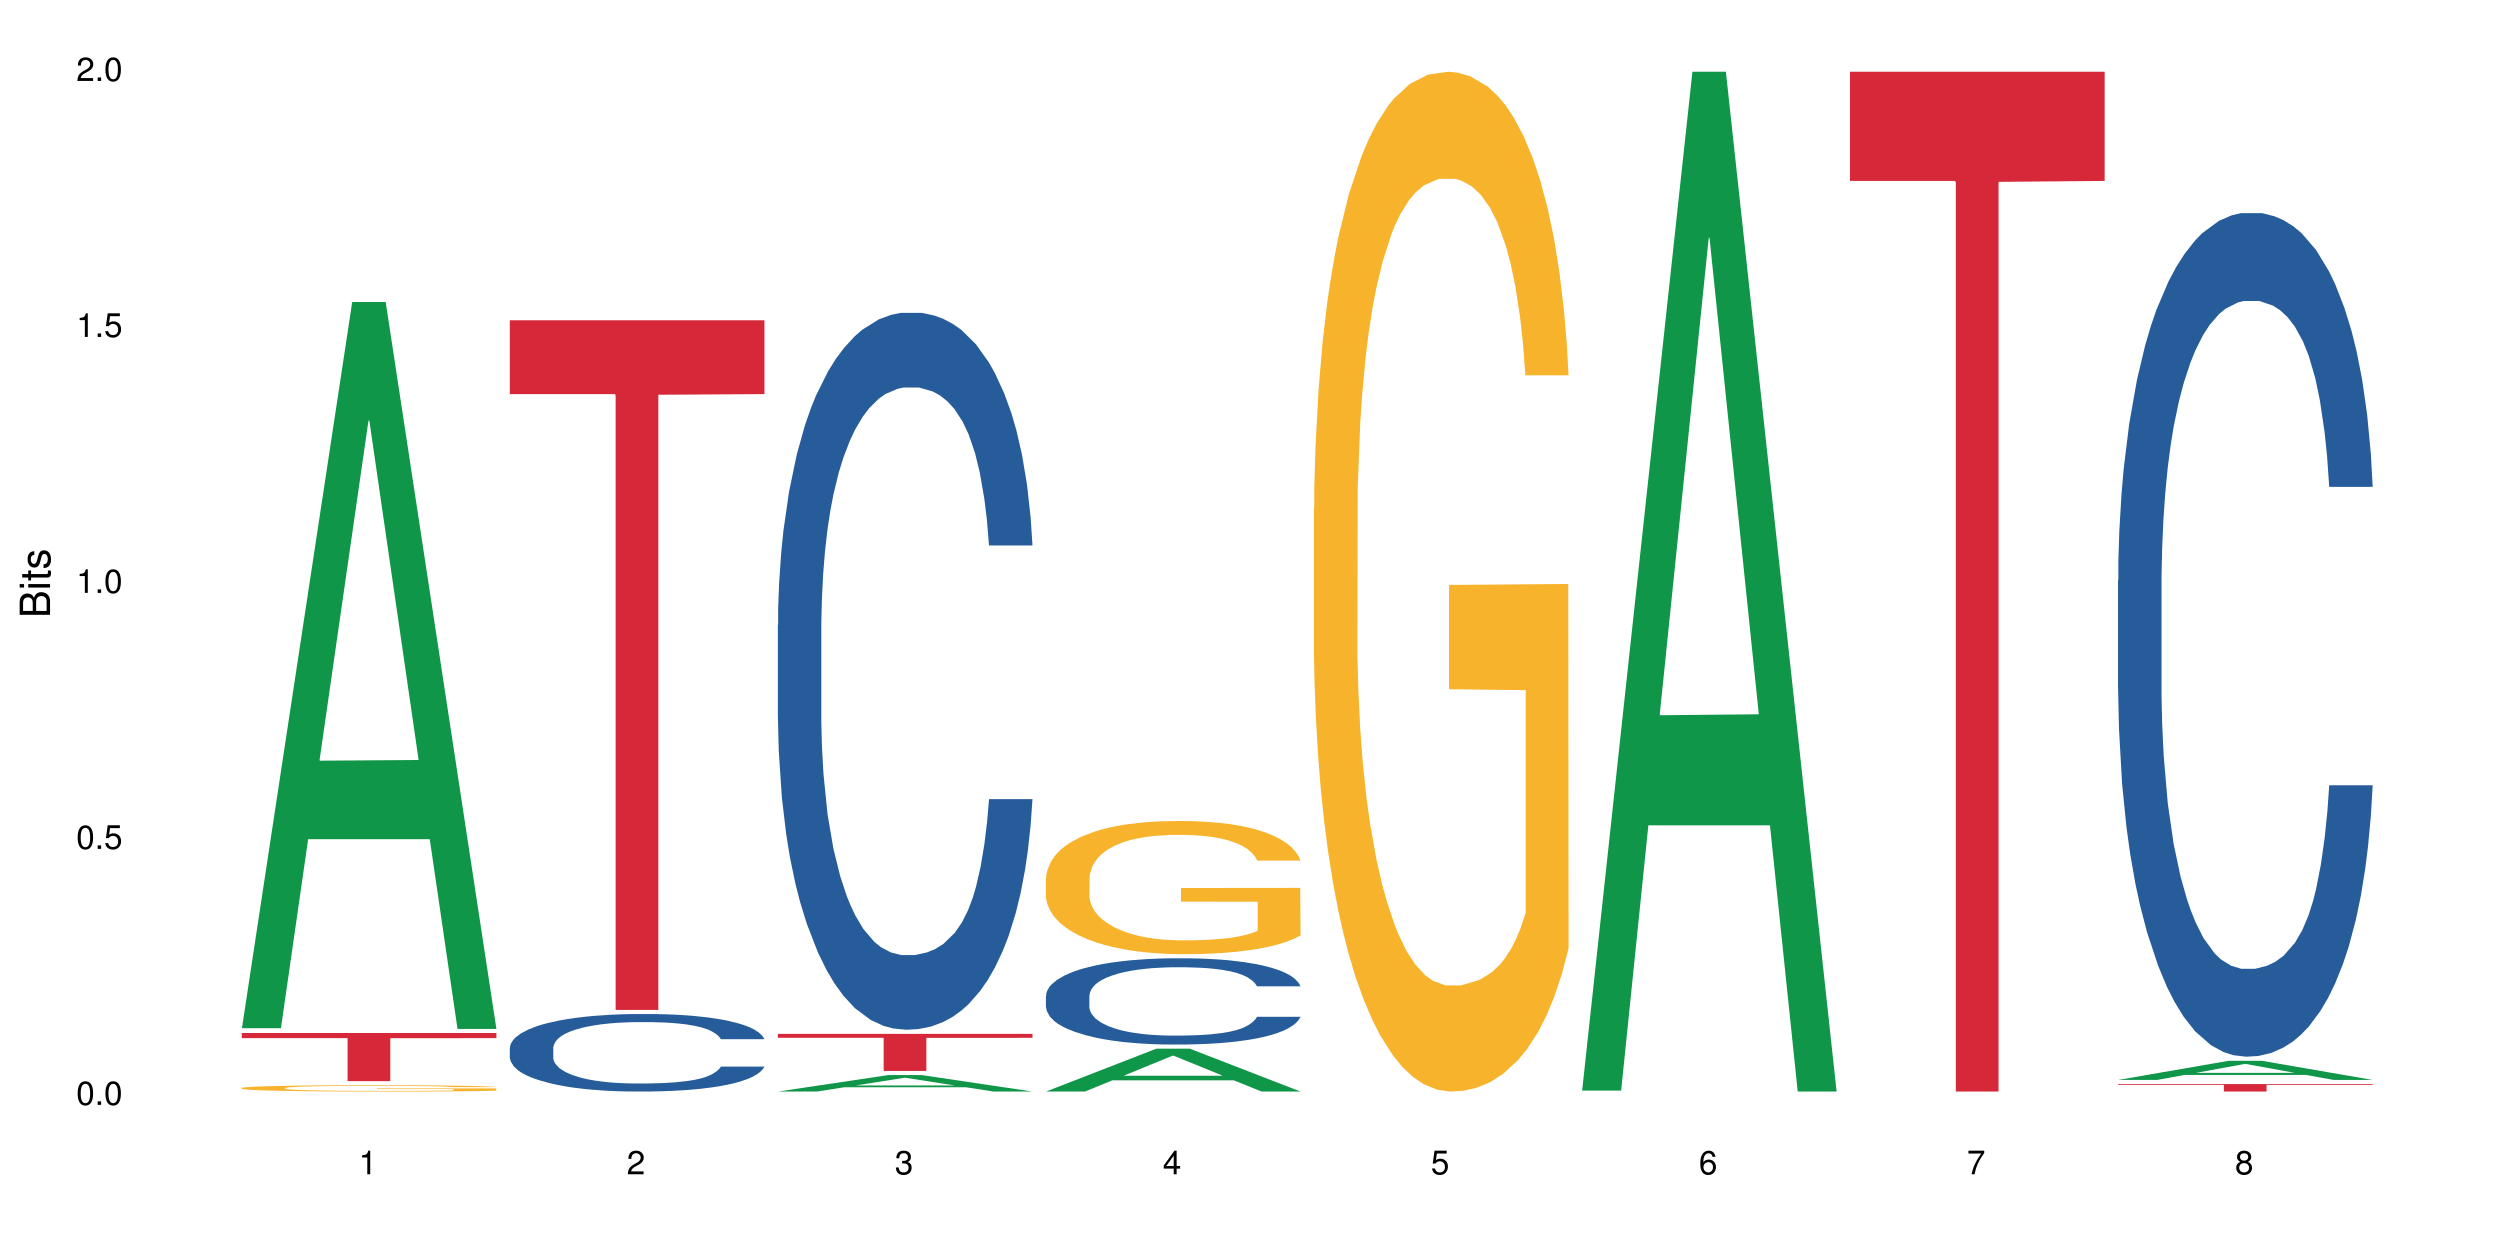 <?xml version="1.0" encoding="UTF-8"?>
<svg xmlns="http://www.w3.org/2000/svg" xmlns:xlink="http://www.w3.org/1999/xlink" width="720pt" height="360pt" viewBox="0 0 720 360" version="1.1">
<defs>
<g>
<symbol overflow="visible" id="glyph0-0">
<path style="stroke:none;" d=""/>
</symbol>
<symbol overflow="visible" id="glyph0-1">
<path style="stroke:none;" d="M 2.641 -6.797 C 2 -6.797 1.422 -6.531 1.078 -6.047 C 0.641 -5.453 0.406 -4.547 0.406 -3.297 C 0.406 -1 1.188 0.219 2.641 0.219 C 4.078 0.219 4.859 -1 4.859 -3.234 C 4.859 -4.562 4.656 -5.438 4.203 -6.047 C 3.844 -6.531 3.281 -6.797 2.641 -6.797 Z M 2.641 -6.047 C 3.547 -6.047 4 -5.125 4 -3.312 C 4 -1.375 3.562 -0.484 2.625 -0.484 C 1.734 -0.484 1.281 -1.422 1.281 -3.281 C 1.281 -5.141 1.734 -6.047 2.641 -6.047 Z M 2.641 -6.047 "/>
</symbol>
<symbol overflow="visible" id="glyph0-2">
<path style="stroke:none;" d="M 1.828 -1 L 0.828 -1 L 0.828 0 L 1.828 0 Z M 1.828 -1 "/>
</symbol>
<symbol overflow="visible" id="glyph0-3">
<path style="stroke:none;" d="M 4.562 -6.797 L 1.062 -6.797 L 0.547 -3.094 L 1.328 -3.094 C 1.719 -3.562 2.047 -3.734 2.578 -3.734 C 3.484 -3.734 4.062 -3.109 4.062 -2.094 C 4.062 -1.125 3.484 -0.531 2.578 -0.531 C 1.828 -0.531 1.375 -0.906 1.188 -1.672 L 0.328 -1.672 C 0.453 -1.109 0.547 -0.844 0.75 -0.594 C 1.125 -0.078 1.828 0.219 2.594 0.219 C 3.969 0.219 4.922 -0.781 4.922 -2.219 C 4.922 -3.562 4.031 -4.484 2.719 -4.484 C 2.25 -4.484 1.859 -4.359 1.469 -4.062 L 1.734 -5.969 L 4.562 -5.969 Z M 4.562 -6.797 "/>
</symbol>
<symbol overflow="visible" id="glyph0-4">
<path style="stroke:none;" d="M 2.484 -4.844 L 2.484 0 L 3.328 0 L 3.328 -6.797 L 2.766 -6.797 C 2.469 -5.75 2.281 -5.609 0.984 -5.453 L 0.984 -4.844 Z M 2.484 -4.844 "/>
</symbol>
<symbol overflow="visible" id="glyph0-5">
<path style="stroke:none;" d="M 4.859 -0.828 L 1.281 -0.828 C 1.359 -1.391 1.672 -1.75 2.5 -2.234 L 3.469 -2.75 C 4.406 -3.266 4.906 -3.969 4.906 -4.812 C 4.906 -5.375 4.672 -5.906 4.266 -6.266 C 3.859 -6.625 3.375 -6.797 2.719 -6.797 C 1.859 -6.797 1.219 -6.5 0.844 -5.922 C 0.609 -5.562 0.5 -5.125 0.484 -4.438 L 1.328 -4.438 C 1.359 -4.906 1.406 -5.188 1.531 -5.406 C 1.75 -5.812 2.188 -6.062 2.703 -6.062 C 3.469 -6.062 4.031 -5.516 4.031 -4.781 C 4.031 -4.25 3.719 -3.797 3.125 -3.438 L 2.234 -2.938 C 0.812 -2.141 0.406 -1.5 0.328 0 L 4.859 0 Z M 4.859 -0.828 "/>
</symbol>
<symbol overflow="visible" id="glyph0-6">
<path style="stroke:none;" d="M 2.125 -3.125 L 2.578 -3.125 C 3.516 -3.125 3.984 -2.703 3.984 -1.891 C 3.984 -1.031 3.469 -0.531 2.578 -0.531 C 1.656 -0.531 1.203 -0.984 1.156 -1.969 L 0.312 -1.969 C 0.344 -1.422 0.438 -1.078 0.609 -0.766 C 0.953 -0.109 1.625 0.219 2.547 0.219 C 3.953 0.219 4.859 -0.609 4.859 -1.906 C 4.859 -2.766 4.516 -3.25 3.703 -3.516 C 4.344 -3.766 4.656 -4.25 4.656 -4.938 C 4.656 -6.109 3.875 -6.797 2.578 -6.797 C 1.203 -6.797 0.484 -6.047 0.453 -4.609 L 1.297 -4.609 C 1.312 -5.016 1.344 -5.25 1.453 -5.453 C 1.641 -5.828 2.062 -6.062 2.594 -6.062 C 3.344 -6.062 3.797 -5.625 3.797 -4.906 C 3.797 -4.422 3.609 -4.141 3.25 -3.984 C 3.016 -3.891 2.719 -3.844 2.125 -3.844 Z M 2.125 -3.125 "/>
</symbol>
<symbol overflow="visible" id="glyph0-7">
<path style="stroke:none;" d="M 3.141 -1.625 L 3.141 0 L 3.984 0 L 3.984 -1.625 L 4.984 -1.625 L 4.984 -2.391 L 3.984 -2.391 L 3.984 -6.797 L 3.359 -6.797 L 0.266 -2.516 L 0.266 -1.625 Z M 3.141 -2.391 L 1 -2.391 L 3.141 -5.359 Z M 3.141 -2.391 "/>
</symbol>
<symbol overflow="visible" id="glyph0-8">
<path style="stroke:none;" d="M 4.781 -5.031 C 4.609 -6.141 3.891 -6.797 2.844 -6.797 C 2.094 -6.797 1.422 -6.438 1.031 -5.828 C 0.609 -5.172 0.406 -4.344 0.406 -3.094 C 0.406 -1.953 0.578 -1.234 0.984 -0.625 C 1.359 -0.078 1.953 0.219 2.703 0.219 C 3.984 0.219 4.922 -0.734 4.922 -2.078 C 4.922 -3.344 4.062 -4.234 2.844 -4.234 C 2.172 -4.234 1.641 -3.969 1.281 -3.469 C 1.281 -5.125 1.828 -6.047 2.797 -6.047 C 3.391 -6.047 3.797 -5.672 3.938 -5.031 Z M 2.734 -3.484 C 3.547 -3.484 4.062 -2.922 4.062 -2 C 4.062 -1.156 3.484 -0.531 2.703 -0.531 C 1.922 -0.531 1.328 -1.188 1.328 -2.047 C 1.328 -2.891 1.906 -3.484 2.734 -3.484 Z M 2.734 -3.484 "/>
</symbol>
<symbol overflow="visible" id="glyph0-9">
<path style="stroke:none;" d="M 4.984 -6.797 L 0.438 -6.797 L 0.438 -5.969 L 4.109 -5.969 C 2.5 -3.656 1.828 -2.234 1.328 0 L 2.219 0 C 2.594 -2.172 3.453 -4.047 4.984 -6.094 Z M 4.984 -6.797 "/>
</symbol>
<symbol overflow="visible" id="glyph0-10">
<path style="stroke:none;" d="M 3.75 -3.578 C 4.453 -4 4.688 -4.344 4.688 -4.984 C 4.688 -6.047 3.844 -6.797 2.641 -6.797 C 1.438 -6.797 0.594 -6.047 0.594 -4.984 C 0.594 -4.359 0.828 -4.016 1.516 -3.578 C 0.734 -3.203 0.359 -2.641 0.359 -1.891 C 0.359 -0.641 1.297 0.219 2.641 0.219 C 3.984 0.219 4.922 -0.641 4.922 -1.875 C 4.922 -2.641 4.531 -3.203 3.75 -3.578 Z M 2.641 -6.047 C 3.359 -6.047 3.812 -5.625 3.812 -4.969 C 3.812 -4.344 3.344 -3.922 2.641 -3.922 C 1.922 -3.922 1.453 -4.344 1.453 -4.984 C 1.453 -5.625 1.922 -6.047 2.641 -6.047 Z M 2.641 -3.203 C 3.484 -3.203 4.062 -2.672 4.062 -1.875 C 4.062 -1.062 3.484 -0.531 2.625 -0.531 C 1.797 -0.531 1.219 -1.078 1.219 -1.875 C 1.219 -2.672 1.797 -3.203 2.641 -3.203 Z M 2.641 -3.203 "/>
</symbol>
<symbol overflow="visible" id="glyph1-0">
<path style="stroke:none;" d=""/>
</symbol>
<symbol overflow="visible" id="glyph1-1">
<path style="stroke:none;" d="M 0 -0.953 L 0 -4.891 C 0 -5.719 -0.234 -6.344 -0.734 -6.797 C -1.188 -7.234 -1.812 -7.469 -2.5 -7.469 C -3.547 -7.469 -4.188 -7 -4.625 -5.875 C -4.984 -6.672 -5.641 -7.094 -6.531 -7.094 C -7.156 -7.094 -7.734 -6.859 -8.141 -6.391 C -8.562 -5.938 -8.75 -5.344 -8.75 -4.5 L -8.75 -0.953 Z M -4.984 -2.062 L -7.766 -2.062 L -7.766 -4.219 C -7.766 -4.844 -7.688 -5.203 -7.453 -5.5 C -7.219 -5.812 -6.859 -5.969 -6.375 -5.969 C -5.906 -5.969 -5.531 -5.812 -5.297 -5.5 C -5.062 -5.203 -4.984 -4.844 -4.984 -4.219 Z M -0.984 -2.062 L -4 -2.062 L -4 -4.781 C -4 -5.328 -3.859 -5.688 -3.578 -5.953 C -3.297 -6.219 -2.922 -6.359 -2.484 -6.359 C -2.062 -6.359 -1.688 -6.219 -1.406 -5.953 C -1.109 -5.688 -0.984 -5.328 -0.984 -4.781 Z M -0.984 -2.062 "/>
</symbol>
<symbol overflow="visible" id="glyph1-2">
<path style="stroke:none;" d="M -6.281 -1.797 L -6.281 -0.797 L 0 -0.797 L 0 -1.797 Z M -8.75 -1.797 L -8.75 -0.797 L -7.484 -0.797 L -7.484 -1.797 Z M -8.75 -1.797 "/>
</symbol>
<symbol overflow="visible" id="glyph1-3">
<path style="stroke:none;" d="M -6.281 -3.047 L -6.281 -2.016 L -8.016 -2.016 L -8.016 -1.016 L -6.281 -1.016 L -6.281 -0.172 L -5.469 -0.172 L -5.469 -1.016 L -0.719 -1.016 C -0.078 -1.016 0.281 -1.453 0.281 -2.234 C 0.281 -2.469 0.25 -2.719 0.188 -3.047 L -0.641 -3.047 C -0.609 -2.922 -0.594 -2.766 -0.594 -2.562 C -0.594 -2.141 -0.719 -2.016 -1.156 -2.016 L -5.469 -2.016 L -5.469 -3.047 Z M -6.281 -3.047 "/>
</symbol>
<symbol overflow="visible" id="glyph1-4">
<path style="stroke:none;" d="M -4.531 -5.25 C -5.766 -5.25 -6.469 -4.422 -6.469 -2.969 C -6.469 -1.516 -5.719 -0.562 -4.547 -0.562 C -3.562 -0.562 -3.094 -1.062 -2.734 -2.562 L -2.516 -3.484 C -2.344 -4.188 -2.094 -4.469 -1.625 -4.469 C -1.047 -4.469 -0.641 -3.875 -0.641 -3 C -0.641 -2.453 -0.797 -2 -1.062 -1.75 C -1.25 -1.594 -1.422 -1.531 -1.875 -1.469 L -1.875 -0.406 C -0.422 -0.453 0.281 -1.266 0.281 -2.922 C 0.281 -4.5 -0.5 -5.516 -1.719 -5.516 C -2.656 -5.516 -3.172 -4.984 -3.469 -3.734 L -3.703 -2.766 C -3.891 -1.953 -4.156 -1.609 -4.594 -1.609 C -5.172 -1.609 -5.547 -2.125 -5.547 -2.938 C -5.547 -3.75 -5.203 -4.172 -4.531 -4.203 Z M -4.531 -5.25 "/>
</symbol>
</g>
</defs>
<g id="surface123541">
<rect x="0" y="0" width="720" height="360" style="fill:rgb(100%,100%,100%);fill-opacity:1;stroke:none;"/>
<path style=" stroke:none;fill-rule:nonzero;fill:rgb(6.275%,58.824%,28.235%);fill-opacity:1;" d="M 69.629 296.129 L 69.707 295.934 L 101.441 86.98 L 111.078 86.98 L 142.965 296.324 L 131.762 296.324 L 123.77 241.68 L 88.746 241.68 L 80.91 296.129 L 69.629 296.129 L 92.117 219.074 L 120.559 218.879 L 106.375 121.184 L 106.219 120.984 L 106.062 121.574 L 92.039 218.879 L 92.117 219.074 Z M 69.629 296.129 "/>
<path style=" stroke:none;fill-rule:nonzero;fill:rgb(96.863%,70.196%,16.863%);fill-opacity:1;" d="M 69.629 313.324 L 69.719 313.324 L 69.719 313.289 L 70.078 313.215 L 70.973 313.113 L 72.133 313.027 L 73.387 312.961 L 74.191 312.926 L 75.531 312.875 L 76.695 312.84 L 79.645 312.762 L 83.402 312.691 L 85.461 312.664 L 87.785 312.633 L 91.094 312.602 L 92.613 312.59 L 97.266 312.562 L 102.543 312.547 L 108.355 312.543 L 111.039 312.543 L 114.703 312.551 L 119.711 312.57 L 122.574 312.586 L 124.809 312.602 L 127.137 312.625 L 129.996 312.656 L 132.68 312.699 L 134.828 312.738 L 136.973 312.789 L 138.762 312.84 L 140.281 312.898 L 141.625 312.969 L 142.43 313.027 L 142.965 313.086 L 130.535 313.086 L 129.82 313.027 L 129.016 312.984 L 127.672 312.93 L 126.332 312.887 L 124.988 312.855 L 122.484 312.812 L 120.34 312.785 L 117.656 312.762 L 115.062 312.746 L 112.109 312.738 L 110.32 312.734 L 105.582 312.734 L 101.289 312.746 L 98.785 312.758 L 96.996 312.773 L 94.492 312.797 L 92.973 312.816 L 92.078 312.832 L 89.395 312.883 L 87.605 312.93 L 86.621 312.961 L 85.371 313.012 L 84.477 313.059 L 83.492 313.125 L 82.953 313.172 L 82.238 313.289 L 82.148 313.586 L 82.418 313.652 L 82.953 313.719 L 83.672 313.781 L 84.742 313.844 L 85.816 313.891 L 87.695 313.957 L 89.305 314 L 90.559 314.027 L 92.973 314.074 L 93.957 314.09 L 96.281 314.117 L 98.695 314.141 L 101.648 314.16 L 103.883 314.172 L 107.461 314.18 L 112.02 314.18 L 117.387 314.172 L 120.785 314.156 L 123.109 314.145 L 124.633 314.133 L 126.508 314.113 L 127.852 314.098 L 129.102 314.078 L 130.625 314.051 L 130.625 313.652 L 108.535 313.648 L 108.535 313.461 L 142.875 313.461 L 142.965 314.113 L 141.086 314.16 L 138.762 314.203 L 136.527 314.234 L 134.199 314.266 L 130.891 314.297 L 128.207 314.316 L 124.094 314.34 L 120.34 314.355 L 116.402 314.363 L 112.914 314.367 L 108.801 314.371 L 105.137 314.367 L 101.199 314.355 L 98.07 314.344 L 95.207 314.328 L 92.344 314.305 L 88.77 314.27 L 86.441 314.242 L 84.027 314.207 L 81.613 314.164 L 79.469 314.121 L 78.035 314.086 L 76.605 314.047 L 75.086 313.996 L 73.652 313.938 L 72.582 313.887 L 71.598 313.828 L 70.883 313.773 L 70.164 313.699 L 69.809 313.637 L 69.629 313.586 Z M 69.629 313.324 "/>
<path style=" stroke:none;fill-rule:nonzero;fill:rgb(83.922%,15.686%,22.353%);fill-opacity:1;" d="M 69.629 297.504 L 142.965 297.504 L 142.965 298.988 L 112.402 299 L 112.402 311.363 L 100.105 311.363 L 100.105 299.016 L 99.926 298.988 L 69.629 298.988 Z M 69.629 297.504 "/>
<path style=" stroke:none;fill-rule:nonzero;fill:rgb(14.51%,36.078%,60%);fill-opacity:1;" d="M 146.824 301.758 L 146.914 301.738 L 146.914 301.25 L 147.184 300.473 L 147.809 299.492 L 148.434 298.82 L 150.043 297.617 L 152.281 296.453 L 154.605 295.555 L 156.305 295.023 L 157.824 294.617 L 161.312 293.859 L 163.551 293.473 L 165.965 293.125 L 168.914 292.777 L 171.062 292.574 L 175.891 292.25 L 179.469 292.105 L 182.242 292.043 L 188.234 292.043 L 191.812 292.125 L 194.406 292.227 L 197.266 292.391 L 199.68 292.574 L 203.883 293.023 L 207.641 293.594 L 209.34 293.922 L 212.023 294.555 L 214.078 295.168 L 215.512 295.695 L 217.121 296.453 L 218.551 297.371 L 219.625 298.41 L 220.16 299.289 L 207.641 299.289 L 207.016 298.473 L 206.301 297.84 L 204.957 297.004 L 203.617 296.41 L 201.738 295.82 L 200.039 295.434 L 197.715 295.043 L 195.656 294.801 L 193.512 294.617 L 191.453 294.492 L 187.52 294.371 L 182.957 294.371 L 181.258 294.41 L 177.77 294.574 L 175.891 294.719 L 173.207 295.004 L 171.332 295.27 L 169.094 295.676 L 167.574 296.023 L 165.695 296.555 L 164.355 297.023 L 162.836 297.695 L 161.941 298.207 L 161.137 298.777 L 160.418 299.453 L 159.883 300.168 L 159.523 300.922 L 159.348 301.656 L 159.348 304.82 L 159.523 305.555 L 159.973 306.41 L 161.137 307.656 L 162.836 308.738 L 164.801 309.594 L 166.68 310.207 L 167.754 310.492 L 169.184 310.82 L 171.418 311.227 L 174.641 311.637 L 176.516 311.801 L 179.379 311.961 L 182.332 312.043 L 186.266 312.043 L 189.754 311.961 L 192.078 311.859 L 194.492 311.695 L 197.805 311.352 L 199.859 311.023 L 201.648 310.637 L 202.988 310.25 L 203.883 309.922 L 205.227 309.289 L 206.301 308.594 L 207.105 307.879 L 207.641 307.188 L 220.16 307.188 L 219.625 308.004 L 218.82 308.801 L 218.016 309.391 L 216.762 310.105 L 215.332 310.738 L 213.273 311.453 L 211.574 311.922 L 209.34 312.434 L 207.281 312.82 L 205.047 313.168 L 201.738 313.574 L 199.59 313.777 L 197.266 313.961 L 194.492 314.125 L 191.004 314.27 L 187.25 314.352 L 183.762 314.371 L 180.004 314.328 L 177.234 314.25 L 173.566 314.066 L 169.004 313.695 L 165.695 313.309 L 163.102 312.922 L 160.867 312.512 L 158.363 311.961 L 155.145 311.066 L 153.176 310.371 L 151.832 309.801 L 150.312 309.004 L 149.238 308.289 L 147.988 307.145 L 147.094 305.695 L 146.824 304.574 Z M 146.824 301.758 "/>
<path style=" stroke:none;fill-rule:nonzero;fill:rgb(83.922%,15.686%,22.353%);fill-opacity:1;" d="M 146.824 92.242 L 220.16 92.242 L 220.16 113.504 L 189.598 113.688 L 189.598 290.863 L 177.301 290.863 L 177.301 113.875 L 177.121 113.504 L 146.824 113.504 Z M 146.824 92.242 "/>
<path style=" stroke:none;fill-rule:nonzero;fill:rgb(6.275%,58.824%,28.235%);fill-opacity:1;" d="M 224.02 314.367 L 224.098 314.363 L 255.832 309.617 L 265.469 309.617 L 297.355 314.371 L 286.152 314.371 L 278.16 313.129 L 243.141 313.129 L 235.305 314.367 L 224.02 314.367 L 246.508 312.617 L 274.949 312.613 L 260.77 310.395 L 260.609 310.391 L 260.453 310.402 L 246.43 312.613 L 246.508 312.617 Z M 224.02 314.367 "/>
<path style=" stroke:none;fill-rule:nonzero;fill:rgb(14.51%,36.078%,60%);fill-opacity:1;" d="M 224.02 179.938 L 224.109 179.75 L 224.109 175.219 L 224.379 168.047 L 225.004 158.988 L 225.633 152.762 L 227.242 141.625 L 229.477 130.867 L 231.801 122.562 L 233.5 117.656 L 235.023 113.883 L 238.508 106.898 L 240.746 103.312 L 243.16 100.105 L 246.113 96.898 L 248.258 95.008 L 253.086 91.988 L 256.664 90.668 L 259.438 90.102 L 265.43 90.102 L 269.008 90.855 L 271.602 91.801 L 274.461 93.312 L 276.875 95.008 L 281.082 99.16 L 284.836 104.445 L 286.535 107.465 L 289.219 113.316 L 291.277 118.977 L 292.707 123.887 L 294.316 130.867 L 295.746 139.359 L 296.82 148.984 L 297.355 157.102 L 284.836 157.102 L 284.211 149.551 L 283.496 143.703 L 282.152 135.965 L 280.812 130.492 L 278.934 125.016 L 277.234 121.43 L 274.91 117.844 L 272.852 115.582 L 270.707 113.883 L 268.648 112.75 L 264.715 111.617 L 260.152 111.617 L 258.453 111.996 L 254.965 113.504 L 253.086 114.824 L 250.406 117.469 L 248.527 119.922 L 246.289 123.695 L 244.77 126.906 L 242.891 131.812 L 241.551 136.152 L 240.031 142.379 L 239.137 147.098 L 238.332 152.383 L 237.613 158.609 L 237.078 165.215 L 236.723 172.199 L 236.543 178.992 L 236.543 208.246 L 236.723 215.043 L 237.168 222.969 L 238.332 234.48 L 240.031 244.484 L 241.996 252.41 L 243.875 258.07 L 244.949 260.715 L 246.379 263.734 L 248.617 267.508 L 251.836 271.281 L 253.715 272.793 L 256.574 274.301 L 259.527 275.059 L 263.461 275.059 L 266.949 274.301 L 269.273 273.359 L 271.691 271.848 L 275 268.641 L 277.055 265.621 L 278.844 262.035 L 280.188 258.449 L 281.082 255.43 L 282.422 249.578 L 283.496 243.16 L 284.301 236.555 L 284.836 230.141 L 297.355 230.141 L 296.82 237.688 L 296.016 245.051 L 295.211 250.523 L 293.957 257.129 L 292.527 262.977 L 290.473 269.582 L 288.773 273.926 L 286.535 278.645 L 284.48 282.23 L 282.242 285.438 L 278.934 289.211 L 276.789 291.098 L 274.461 292.797 L 271.691 294.309 L 268.203 295.629 L 264.445 296.383 L 260.957 296.57 L 257.203 296.195 L 254.43 295.441 L 250.762 293.742 L 246.199 290.344 L 242.891 286.758 L 240.297 283.172 L 238.062 279.398 L 235.559 274.301 L 232.34 265.996 L 230.371 259.582 L 229.031 254.297 L 227.508 246.938 L 226.438 240.332 L 225.184 229.762 L 224.289 216.363 L 224.02 205.98 Z M 224.02 179.938 "/>
<path style=" stroke:none;fill-rule:nonzero;fill:rgb(83.922%,15.686%,22.353%);fill-opacity:1;" d="M 224.02 297.75 L 297.355 297.75 L 297.355 298.895 L 266.793 298.906 L 266.793 308.438 L 254.496 308.438 L 254.496 298.914 L 254.316 298.895 L 224.02 298.895 Z M 224.02 297.75 "/>
<path style=" stroke:none;fill-rule:nonzero;fill:rgb(6.275%,58.824%,28.235%);fill-opacity:1;" d="M 301.219 314.359 L 301.297 314.348 L 333.027 302.016 L 342.664 302.016 L 374.555 314.371 L 363.348 314.371 L 355.355 311.145 L 320.336 311.145 L 312.5 314.359 L 301.219 314.359 L 323.703 309.812 L 352.145 309.801 L 337.965 304.035 L 337.809 304.023 L 337.648 304.059 L 323.625 309.801 L 323.703 309.812 Z M 301.219 314.359 "/>
<path style=" stroke:none;fill-rule:nonzero;fill:rgb(14.51%,36.078%,60%);fill-opacity:1;" d="M 301.219 286.801 L 301.305 286.781 L 301.305 286.234 L 301.574 285.371 L 302.199 284.281 L 302.828 283.531 L 304.438 282.191 L 306.672 280.898 L 308.996 279.898 L 310.695 279.309 L 312.219 278.852 L 315.707 278.012 L 317.941 277.582 L 320.355 277.195 L 323.309 276.809 L 325.453 276.582 L 330.285 276.219 L 333.859 276.059 L 336.633 275.992 L 342.625 275.992 L 346.203 276.082 L 348.797 276.195 L 351.656 276.379 L 354.074 276.582 L 358.277 277.082 L 362.031 277.719 L 363.73 278.082 L 366.414 278.785 L 368.473 279.465 L 369.902 280.059 L 371.512 280.898 L 372.945 281.918 L 374.016 283.078 L 374.555 284.055 L 362.031 284.055 L 361.406 283.145 L 360.691 282.441 L 359.348 281.512 L 358.008 280.852 L 356.129 280.191 L 354.43 279.762 L 352.105 279.332 L 350.047 279.059 L 347.902 278.852 L 345.844 278.719 L 341.91 278.582 L 337.348 278.582 L 335.648 278.625 L 332.16 278.809 L 330.285 278.969 L 327.602 279.285 L 325.723 279.582 L 323.484 280.035 L 321.965 280.422 L 320.086 281.012 L 318.746 281.535 L 317.227 282.281 L 316.332 282.852 L 315.527 283.488 L 314.812 284.234 L 314.273 285.031 L 313.918 285.871 L 313.738 286.688 L 313.738 290.207 L 313.918 291.027 L 314.363 291.98 L 315.527 293.367 L 317.227 294.57 L 319.195 295.523 L 321.07 296.203 L 322.145 296.523 L 323.574 296.887 L 325.812 297.34 L 329.031 297.793 L 330.91 297.977 L 333.77 298.156 L 336.723 298.25 L 340.656 298.25 L 344.145 298.156 L 346.473 298.043 L 348.887 297.863 L 352.195 297.477 L 354.25 297.113 L 356.039 296.68 L 357.383 296.25 L 358.277 295.887 L 359.617 295.184 L 360.691 294.41 L 361.496 293.617 L 362.031 292.844 L 374.555 292.844 L 374.016 293.75 L 373.211 294.637 L 372.406 295.297 L 371.156 296.09 L 369.723 296.797 L 367.668 297.59 L 365.969 298.113 L 363.73 298.68 L 361.676 299.113 L 359.438 299.496 L 356.129 299.953 L 353.984 300.18 L 351.656 300.383 L 348.887 300.566 L 345.398 300.723 L 341.641 300.816 L 338.152 300.836 L 334.398 300.793 L 331.625 300.703 L 327.957 300.496 L 323.398 300.09 L 320.086 299.656 L 317.496 299.227 L 315.258 298.77 L 312.754 298.156 L 309.535 297.16 L 307.566 296.387 L 306.227 295.75 L 304.707 294.863 L 303.633 294.07 L 302.379 292.797 L 301.484 291.184 L 301.219 289.938 Z M 301.219 286.801 "/>
<path style=" stroke:none;fill-rule:nonzero;fill:rgb(96.863%,70.196%,16.863%);fill-opacity:1;" d="M 301.219 252.871 L 301.305 252.836 L 301.305 252.137 L 301.664 250.559 L 302.559 248.387 L 303.723 246.598 L 304.973 245.195 L 305.777 244.461 L 307.121 243.406 L 308.281 242.637 L 311.234 241.059 L 314.988 239.586 L 317.047 238.957 L 319.371 238.359 L 322.68 237.695 L 324.203 237.449 L 328.852 236.891 L 334.129 236.539 L 339.941 236.434 L 342.625 236.469 L 346.293 236.609 L 351.301 236.996 L 354.164 237.344 L 356.398 237.695 L 358.723 238.152 L 361.586 238.852 L 364.27 239.691 L 366.414 240.535 L 368.562 241.586 L 370.352 242.707 L 371.871 243.934 L 373.211 245.406 L 374.016 246.633 L 374.555 247.859 L 362.121 247.859 L 361.406 246.633 L 360.602 245.688 L 359.262 244.531 L 357.918 243.688 L 356.578 243.023 L 354.074 242.113 L 351.926 241.551 L 349.242 241.059 L 346.648 240.746 L 343.699 240.535 L 341.91 240.465 L 337.168 240.465 L 332.875 240.711 L 330.371 240.988 L 328.586 241.27 L 326.078 241.797 L 324.559 242.215 L 323.664 242.496 L 320.98 243.582 L 319.195 244.566 L 318.211 245.23 L 316.957 246.281 L 316.062 247.23 L 315.078 248.629 L 314.543 249.684 L 313.828 252.066 L 313.738 258.375 L 314.008 259.707 L 314.543 261.145 L 315.258 262.406 L 316.332 263.738 L 317.406 264.754 L 319.281 266.121 L 320.895 267.031 L 322.145 267.629 L 324.559 268.574 L 325.543 268.891 L 327.867 269.52 L 330.285 270.012 L 333.234 270.43 L 335.469 270.641 L 339.047 270.816 L 343.609 270.816 L 348.977 270.605 L 352.375 270.324 L 354.699 270.047 L 356.219 269.801 L 358.098 269.414 L 359.438 269.062 L 360.691 268.68 L 362.211 268.082 L 362.211 259.707 L 340.121 259.672 L 340.121 255.746 L 374.465 255.711 L 374.555 269.414 L 372.676 270.359 L 370.352 271.273 L 368.113 271.973 L 365.789 272.57 L 362.48 273.234 L 359.797 273.656 L 355.684 274.145 L 351.926 274.461 L 347.992 274.672 L 344.504 274.777 L 340.391 274.812 L 336.723 274.742 L 332.789 274.531 L 329.656 274.25 L 326.797 273.902 L 323.934 273.445 L 320.355 272.711 L 318.031 272.113 L 315.617 271.379 L 313.203 270.5 L 311.055 269.555 L 309.625 268.82 L 308.191 267.977 L 306.672 266.926 L 305.242 265.734 L 304.168 264.648 L 303.184 263.422 L 302.469 262.266 L 301.754 260.688 L 301.395 259.426 L 301.219 258.34 Z M 301.219 252.871 "/>
<path style=" stroke:none;fill-rule:nonzero;fill:rgb(96.863%,70.196%,16.863%);fill-opacity:1;" d="M 378.414 146.461 L 378.504 146.191 L 378.504 140.828 L 378.859 128.758 L 379.754 112.129 L 380.918 98.449 L 382.168 87.719 L 382.973 82.086 L 384.316 74.039 L 385.477 68.141 L 388.43 56.07 L 392.188 44.805 L 394.242 39.977 L 396.566 35.414 L 399.879 30.32 L 401.398 28.441 L 406.047 24.148 L 411.324 21.469 L 417.137 20.664 L 419.82 20.93 L 423.488 22.004 L 428.496 24.953 L 431.359 27.637 L 433.594 30.32 L 435.918 33.805 L 438.781 39.172 L 441.465 45.609 L 443.609 52.047 L 445.758 60.094 L 447.547 68.676 L 449.066 78.062 L 450.406 89.328 L 451.211 98.715 L 451.75 108.105 L 439.316 108.105 L 438.602 98.715 L 437.797 91.477 L 436.457 82.625 L 435.113 76.188 L 433.773 71.09 L 431.27 64.117 L 429.121 59.824 L 426.438 56.07 L 423.848 53.656 L 420.895 52.047 L 419.105 51.508 L 414.367 51.508 L 410.074 53.387 L 407.57 55.531 L 405.781 57.68 L 403.277 61.703 L 401.754 64.922 L 400.859 67.066 L 398.18 75.383 L 396.391 82.891 L 395.406 87.988 L 394.152 96.035 L 393.258 103.277 L 392.277 114.004 L 391.738 122.051 L 391.023 140.293 L 390.934 188.574 L 391.203 198.766 L 391.738 209.762 L 392.453 219.418 L 393.527 229.609 L 394.602 237.391 L 396.48 247.852 L 398.09 254.824 L 399.34 259.383 L 401.754 266.625 L 402.738 269.039 L 405.066 273.867 L 407.48 277.625 L 410.43 280.844 L 412.668 282.453 L 416.242 283.793 L 420.805 283.793 L 426.172 282.184 L 429.57 280.039 L 431.895 277.891 L 433.414 276.016 L 435.293 273.062 L 436.637 270.383 L 437.887 267.43 L 439.406 262.871 L 439.406 198.766 L 417.316 198.496 L 417.316 168.457 L 451.66 168.188 L 451.75 273.062 L 449.871 280.305 L 447.547 287.281 L 445.309 292.645 L 442.984 297.203 L 439.676 302.301 L 436.992 305.52 L 432.879 309.273 L 429.121 311.688 L 425.188 313.297 L 421.699 314.102 L 417.586 314.371 L 413.918 313.836 L 409.984 312.227 L 406.852 310.078 L 403.992 307.398 L 401.129 303.91 L 397.551 298.277 L 395.227 293.719 L 392.812 288.086 L 390.398 281.379 L 388.25 274.137 L 386.82 268.504 L 385.391 262.066 L 383.867 254.02 L 382.438 244.898 L 381.363 236.586 L 380.379 227.195 L 379.664 218.344 L 378.949 206.277 L 378.594 196.621 L 378.414 188.305 Z M 378.414 146.461 "/>
<path style=" stroke:none;fill-rule:nonzero;fill:rgb(6.275%,58.824%,28.235%);fill-opacity:1;" d="M 455.609 314.094 L 455.688 313.82 L 487.418 20.664 L 497.055 20.664 L 528.945 314.371 L 517.742 314.371 L 509.75 237.703 L 474.727 237.703 L 466.891 314.094 L 455.609 314.094 L 478.094 205.988 L 506.535 205.711 L 492.355 68.648 L 492.199 68.375 L 492.043 69.199 L 478.016 205.711 L 478.094 205.988 Z M 455.609 314.094 "/>
<path style=" stroke:none;fill-rule:nonzero;fill:rgb(83.922%,15.686%,22.353%);fill-opacity:1;" d="M 532.805 20.664 L 606.141 20.664 L 606.141 52.102 L 575.578 52.379 L 575.578 314.371 L 563.281 314.371 L 563.281 52.652 L 563.102 52.102 L 532.805 52.102 Z M 532.805 20.664 "/>
<path style=" stroke:none;fill-rule:nonzero;fill:rgb(6.275%,58.824%,28.235%);fill-opacity:1;" d="M 610 311.02 L 610.078 311.016 L 641.812 305.516 L 651.449 305.516 L 683.336 311.027 L 672.133 311.027 L 664.141 309.59 L 629.117 309.59 L 621.285 311.02 L 610 311.02 L 632.488 308.992 L 660.93 308.988 L 646.746 306.418 L 646.59 306.41 L 646.434 306.426 L 632.41 308.988 L 632.488 308.992 Z M 610 311.02 "/>
<path style=" stroke:none;fill-rule:nonzero;fill:rgb(14.51%,36.078%,60%);fill-opacity:1;" d="M 610 167.09 L 610.09 166.867 L 610.09 161.535 L 610.359 153.098 L 610.984 142.438 L 611.609 135.109 L 613.219 122.004 L 615.457 109.348 L 617.781 99.574 L 619.48 93.801 L 621 89.359 L 624.488 81.141 L 626.727 76.922 L 629.141 73.145 L 632.09 69.371 L 634.238 67.148 L 639.066 63.598 L 642.645 62.043 L 645.418 61.375 L 651.41 61.375 L 654.988 62.266 L 657.578 63.375 L 660.441 65.152 L 662.855 67.148 L 667.059 72.035 L 670.816 78.254 L 672.516 81.809 L 675.199 88.691 L 677.254 95.355 L 678.688 101.129 L 680.297 109.348 L 681.727 119.34 L 682.801 130.668 L 683.336 140.215 L 670.816 140.215 L 670.191 131.332 L 669.477 124.449 L 668.133 115.344 L 666.793 108.902 L 664.914 102.461 L 663.215 98.242 L 660.891 94.023 L 658.832 91.355 L 656.688 89.359 L 654.629 88.027 L 650.695 86.691 L 646.133 86.691 L 644.434 87.137 L 640.945 88.914 L 639.066 90.469 L 636.383 93.578 L 634.508 96.465 L 632.27 100.906 L 630.75 104.684 L 628.871 110.457 L 627.531 115.562 L 626.008 122.895 L 625.117 128.445 L 624.309 134.664 L 623.594 141.992 L 623.059 149.766 L 622.699 157.984 L 622.523 165.977 L 622.523 200.402 L 622.699 208.395 L 623.148 217.723 L 624.309 231.27 L 626.008 243.043 L 627.977 252.371 L 629.855 259.031 L 630.93 262.141 L 632.359 265.695 L 634.594 270.137 L 637.816 274.578 L 639.691 276.355 L 642.555 278.133 L 645.508 279.02 L 649.441 279.02 L 652.93 278.133 L 655.254 277.02 L 657.668 275.246 L 660.977 271.469 L 663.035 267.914 L 664.824 263.695 L 666.164 259.477 L 667.059 255.922 L 668.402 249.039 L 669.477 241.488 L 670.281 233.715 L 670.816 226.164 L 683.336 226.164 L 682.801 235.047 L 681.996 243.707 L 681.191 250.148 L 679.938 257.922 L 678.508 264.805 L 676.449 272.578 L 674.75 277.688 L 672.516 283.238 L 670.457 287.457 L 668.223 291.234 L 664.914 295.676 L 662.766 297.898 L 660.441 299.895 L 657.668 301.672 L 654.18 303.227 L 650.426 304.117 L 646.938 304.336 L 643.18 303.895 L 640.41 303.004 L 636.742 301.008 L 632.18 297.008 L 628.871 292.789 L 626.277 288.57 L 624.043 284.129 L 621.539 278.133 L 618.316 268.359 L 616.352 260.809 L 615.008 254.59 L 613.488 245.93 L 612.414 238.156 L 611.164 225.719 L 610.27 209.949 L 610 197.734 Z M 610 167.09 "/>
<path style=" stroke:none;fill-rule:nonzero;fill:rgb(83.922%,15.686%,22.353%);fill-opacity:1;" d="M 610 312.207 L 683.336 312.207 L 683.336 312.438 L 652.773 312.441 L 652.773 314.371 L 640.477 314.371 L 640.477 312.441 L 640.297 312.438 L 610 312.438 Z M 610 312.207 "/>
<g style="fill:rgb(0%,0%,0%);fill-opacity:1;">
  <use xlink:href="#glyph0-1" x="21.957" y="318.198"/>
  <use xlink:href="#glyph0-2" x="27.291" y="318.198"/>
  <use xlink:href="#glyph0-1" x="29.958" y="318.198"/>
</g>
<g style="fill:rgb(0%,0%,0%);fill-opacity:1;">
  <use xlink:href="#glyph0-1" x="21.957" y="244.476"/>
  <use xlink:href="#glyph0-2" x="27.291" y="244.476"/>
  <use xlink:href="#glyph0-3" x="29.958" y="244.476"/>
</g>
<g style="fill:rgb(0%,0%,0%);fill-opacity:1;">
  <use xlink:href="#glyph0-4" x="21.957" y="170.753"/>
  <use xlink:href="#glyph0-2" x="27.291" y="170.753"/>
  <use xlink:href="#glyph0-1" x="29.958" y="170.753"/>
</g>
<g style="fill:rgb(0%,0%,0%);fill-opacity:1;">
  <use xlink:href="#glyph0-4" x="21.957" y="97.034"/>
  <use xlink:href="#glyph0-2" x="27.291" y="97.034"/>
  <use xlink:href="#glyph0-3" x="29.958" y="97.034"/>
</g>
<g style="fill:rgb(0%,0%,0%);fill-opacity:1;">
  <use xlink:href="#glyph0-5" x="21.957" y="23.312"/>
  <use xlink:href="#glyph0-2" x="27.291" y="23.312"/>
  <use xlink:href="#glyph0-1" x="29.958" y="23.312"/>
</g>
<g style="fill:rgb(0%,0%,0%);fill-opacity:1;">
  <use xlink:href="#glyph0-4" x="103.297" y="338.19"/>
</g>
<g style="fill:rgb(0%,0%,0%);fill-opacity:1;">
  <use xlink:href="#glyph0-5" x="180.492" y="338.19"/>
</g>
<g style="fill:rgb(0%,0%,0%);fill-opacity:1;">
  <use xlink:href="#glyph0-6" x="257.688" y="338.19"/>
</g>
<g style="fill:rgb(0%,0%,0%);fill-opacity:1;">
  <use xlink:href="#glyph0-7" x="334.887" y="338.19"/>
</g>
<g style="fill:rgb(0%,0%,0%);fill-opacity:1;">
  <use xlink:href="#glyph0-3" x="412.082" y="338.19"/>
</g>
<g style="fill:rgb(0%,0%,0%);fill-opacity:1;">
  <use xlink:href="#glyph0-8" x="489.277" y="338.19"/>
</g>
<g style="fill:rgb(0%,0%,0%);fill-opacity:1;">
  <use xlink:href="#glyph0-9" x="566.473" y="338.19"/>
</g>
<g style="fill:rgb(0%,0%,0%);fill-opacity:1;">
  <use xlink:href="#glyph0-10" x="643.668" y="338.19"/>
</g>
<g style="fill:rgb(0%,0%,0%);fill-opacity:1;">
  <use xlink:href="#glyph1-1" x="14.412" y="178.016"/>
  <use xlink:href="#glyph1-2" x="14.412" y="170.012"/>
  <use xlink:href="#glyph1-3" x="14.412" y="167.348"/>
  <use xlink:href="#glyph1-4" x="14.412" y="164.012"/>
</g>
</g>
</svg>
